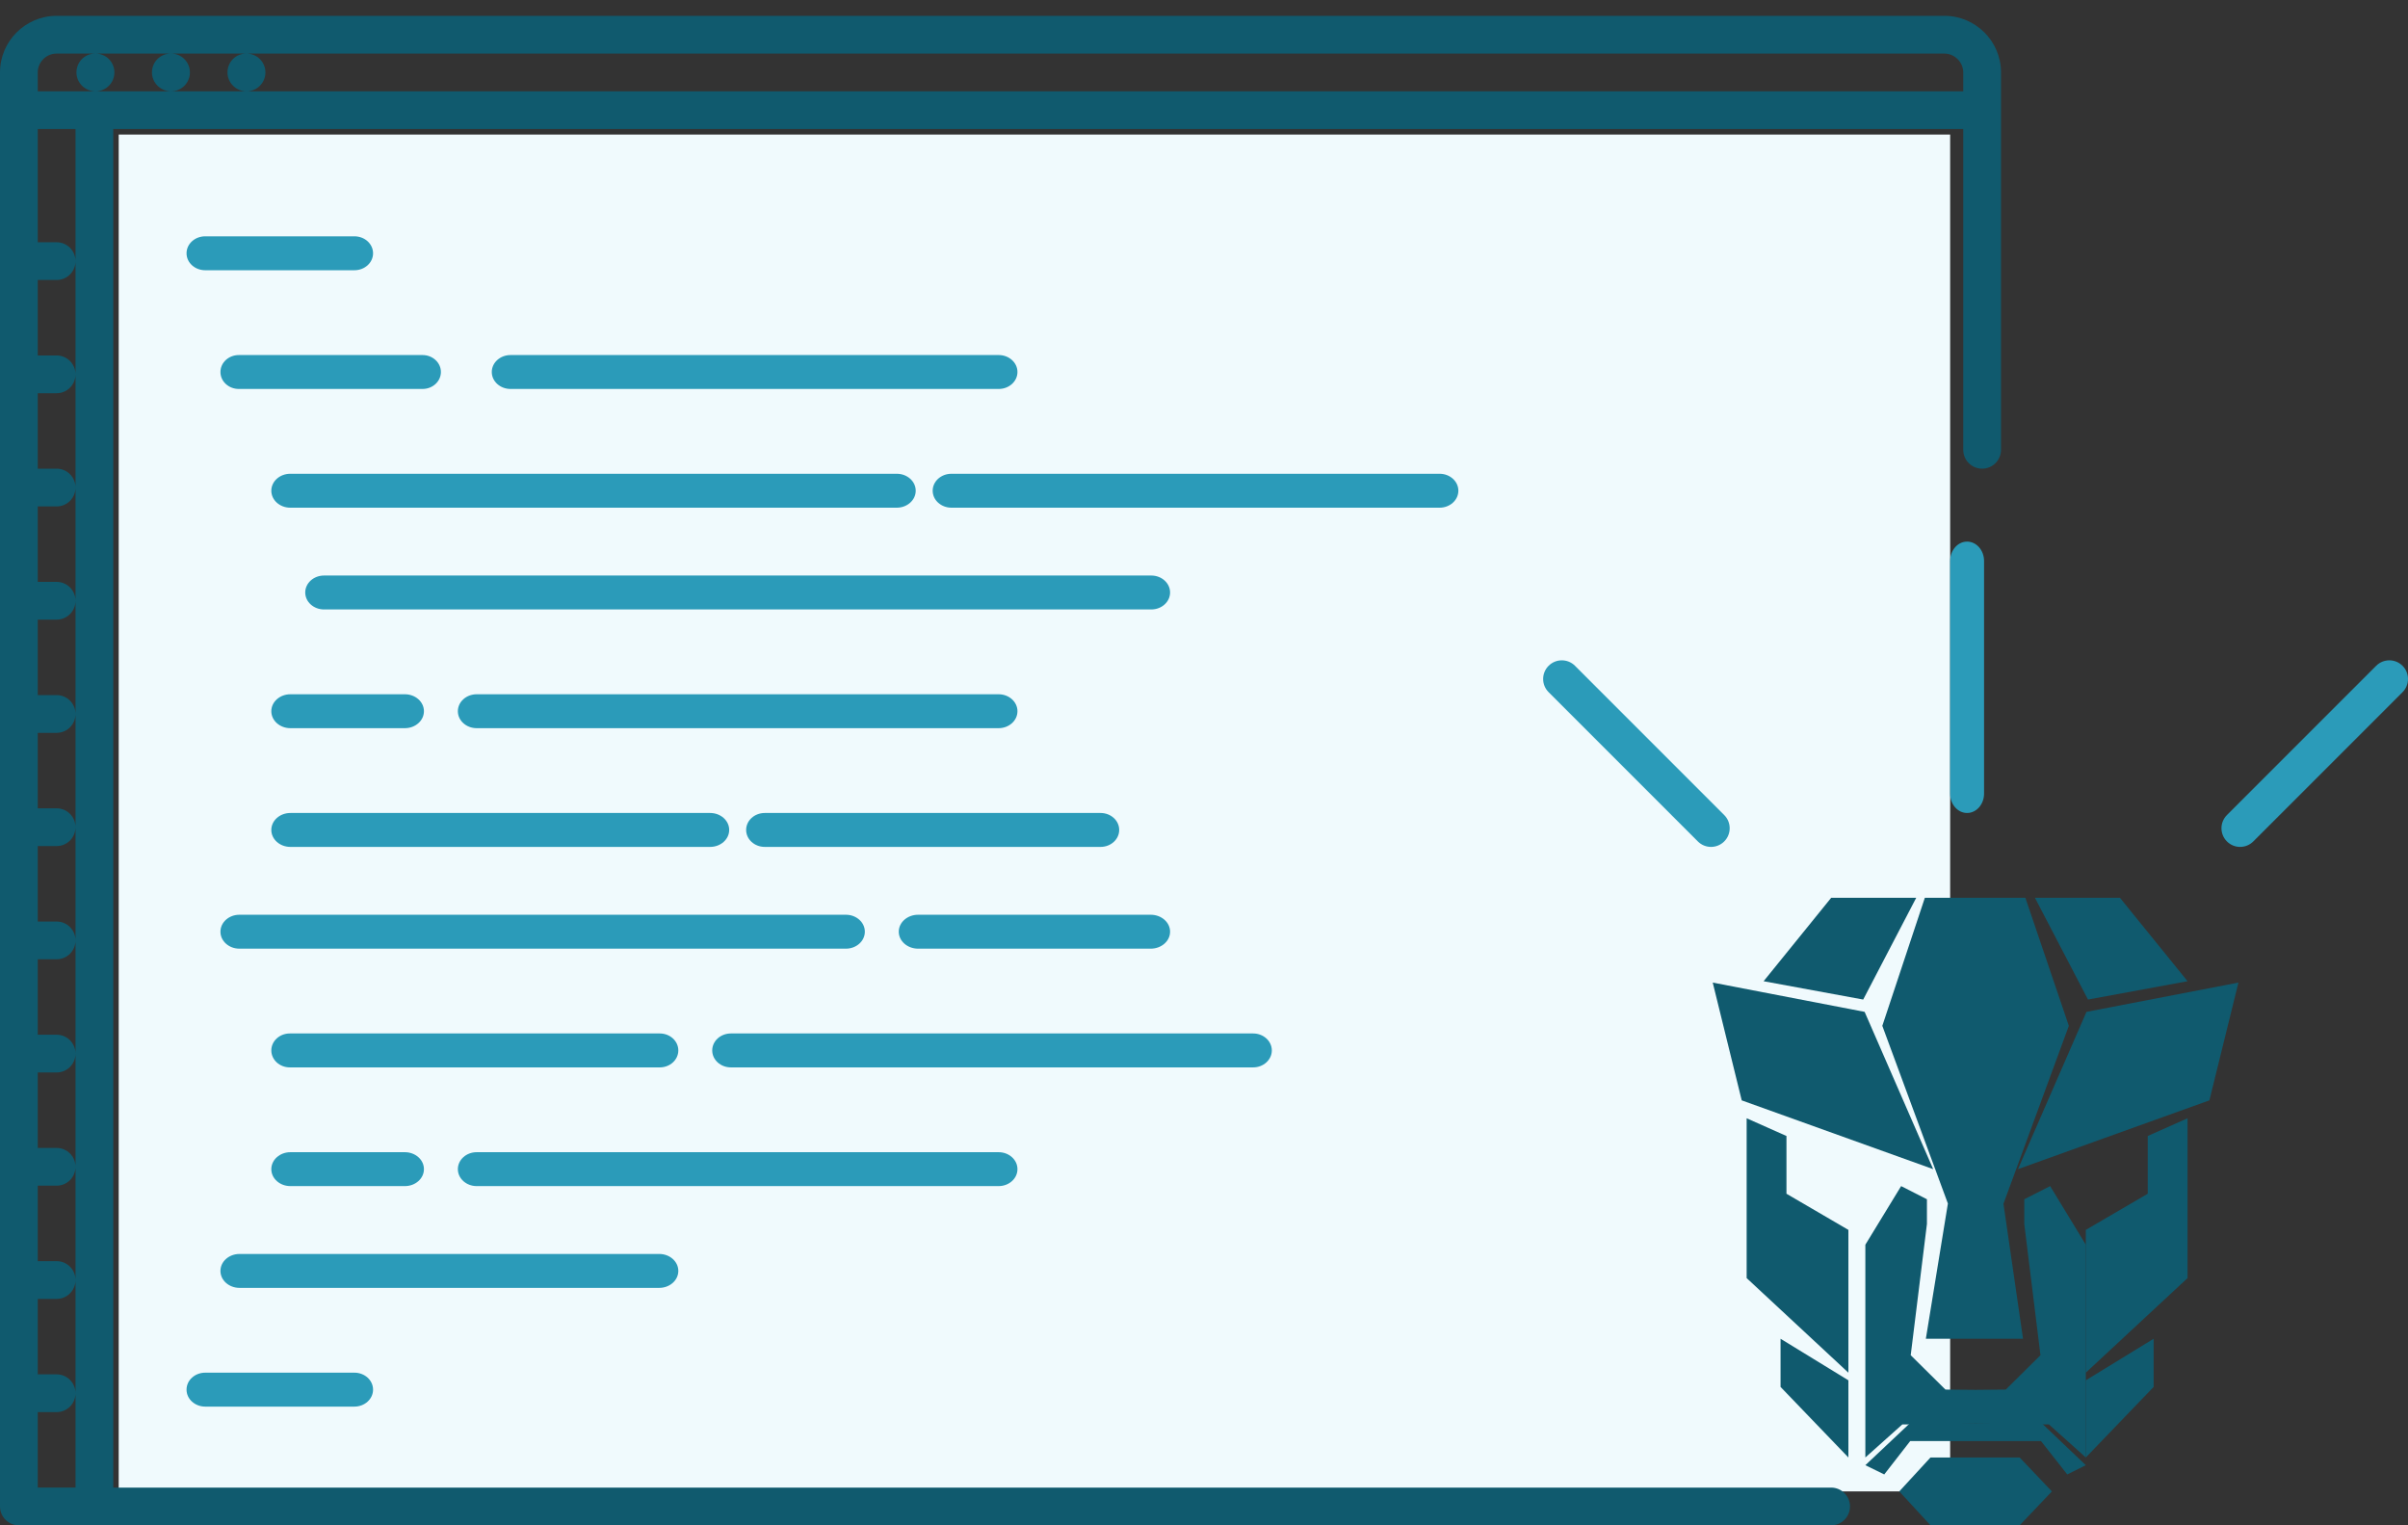 <?xml version="1.0" encoding="UTF-8"?>
<svg width="150px" height="95px" viewBox="0 0 150 95" version="1.1" xmlns="http://www.w3.org/2000/svg" xmlns:xlink="http://www.w3.org/1999/xlink">
    <rect x="0" y="0" width="150" height="95" fill="#333333" stroke="none"/>
    <!-- Generator: sketchtool 41 (35326) - http://www.bohemiancoding.com/sketch -->
    <title>12B1FF9E-9CA0-4B5C-9D31-A9400A116349</title>
    <desc>Created with sketchtool.</desc>
    <defs></defs>
    <g id="Verona-Dashboard" stroke="none" stroke-width="1" fill="none" fill-rule="evenodd">
        <g id="primereact-showcase" transform="translate(-905, -179)">
            <g id="icon-ui" transform="translate(905, 179.986)">
                <rect id="Rectangle" fill="#F0FAFD" x="7.394" y="7.394" width="114.085" height="84.507"></rect>
                <path d="M114.065,91.664 L7.055,91.664 L7.055,7.051 L122.296,7.051 L122.296,27.029 C122.296,27.678 122.819,28.204 123.472,28.204 C124.119,28.204 124.648,27.678 124.648,27.029 L124.648,5.876 L124.648,3.525 C124.648,1.581 123.063,-2.84217094e-14 121.12,-2.84217094e-14 L3.528,-2.84217094e-14 C1.582,-2.84217094e-14 0,1.581 0,3.525 L0,5.876 L0,92.839 C0,93.488 0.526,94.014 1.176,94.014 L114.065,94.014 C114.712,94.014 115.241,93.488 115.241,92.839 C115.241,92.189 114.712,91.664 114.065,91.664 Z M4.704,36.43 L4.704,43.481 L4.704,50.532 L4.704,57.583 L4.704,64.634 L4.704,71.685 L4.704,78.736 L4.704,85.787 L4.704,91.663 L2.352,91.663 L2.352,86.963 L3.528,86.963 C4.178,86.963 4.704,86.437 4.704,85.787 C4.704,85.138 4.178,84.612 3.528,84.612 L2.352,84.612 L2.352,79.912 L3.528,79.912 C4.178,79.912 4.704,79.386 4.704,78.736 C4.704,78.087 4.178,77.561 3.528,77.561 L2.352,77.561 L2.352,72.86 L3.528,72.86 C4.178,72.86 4.704,72.335 4.704,71.685 C4.704,71.036 4.178,70.51 3.528,70.51 L2.352,70.51 L2.352,65.81 L3.528,65.81 C4.178,65.81 4.704,65.284 4.704,64.635 C4.704,63.985 4.178,63.459 3.528,63.459 L2.352,63.459 L2.352,58.759 L3.528,58.759 C4.178,58.759 4.704,58.233 4.704,57.584 C4.704,56.934 4.178,56.409 3.528,56.409 L2.352,56.409 L2.352,51.708 L3.528,51.708 C4.178,51.708 4.704,51.182 4.704,50.533 C4.704,49.883 4.178,49.358 3.528,49.358 L2.352,49.358 L2.352,44.657 L3.528,44.657 C4.178,44.657 4.704,44.131 4.704,43.481 C4.704,42.832 4.178,42.306 3.528,42.306 L2.352,42.306 L2.352,37.606 L3.528,37.606 C4.178,37.606 4.704,37.08 4.704,36.431 C4.704,35.781 4.178,35.255 3.528,35.255 L2.352,35.255 L2.352,30.555 L3.528,30.555 C4.178,30.555 4.704,30.029 4.704,29.379 C4.704,28.73 4.178,28.204 3.528,28.204 L2.352,28.204 L2.352,23.504 L3.528,23.504 C4.178,23.504 4.704,22.978 4.704,22.328 C4.704,21.679 4.178,21.153 3.528,21.153 L2.352,21.153 L2.352,16.452 L3.528,16.452 C4.178,16.453 4.704,15.927 4.704,15.278 C4.704,14.628 4.178,14.102 3.528,14.102 L2.352,14.102 L2.352,7.051 L4.704,7.051 L4.704,36.43 Z M2.352,3.526 C2.352,2.879 2.879,2.35 3.528,2.35 L5.927,2.35 C5.277,2.35 4.762,2.876 4.762,3.526 C4.762,4.175 5.301,4.701 5.95,4.701 C6.6,4.701 7.126,4.175 7.126,3.526 C7.126,2.876 6.6,2.35 5.95,2.35 L10.631,2.35 C9.981,2.35 9.466,2.876 9.466,3.526 C9.466,4.175 10.005,4.701 10.654,4.701 C11.304,4.701 11.83,4.175 11.83,3.526 C11.83,2.876 11.304,2.35 10.654,2.35 L15.334,2.35 C14.684,2.35 14.17,2.876 14.17,3.526 C14.17,4.175 14.708,4.701 15.357,4.701 C16.007,4.701 16.533,4.175 16.533,3.526 C16.533,2.876 16.007,2.35 15.357,2.35 L121.12,2.35 C121.756,2.35 122.296,2.888 122.296,3.526 L122.296,4.701 L15.357,4.701 L10.653,4.701 L5.95,4.701 L2.352,4.701 L2.352,3.526 Z" id="Shape" fill="#105A6E"></path>
                <path d="M122.535,32.746 C121.949,32.746 121.479,33.286 121.479,33.954 L121.479,48.441 C121.479,49.108 121.949,49.648 122.535,49.648 C123.117,49.648 123.592,49.108 123.592,48.441 L123.592,33.954 C123.592,33.286 123.117,32.746 122.535,32.746 Z" id="Shape" fill="#2B9BB9"></path>
                <path d="M96.467,40.481 C96.013,40.935 96.013,41.671 96.467,42.124 L105.763,51.42 C105.99,51.647 106.285,51.761 106.584,51.761 C106.88,51.761 107.179,51.647 107.406,51.42 C107.86,50.966 107.86,50.231 107.406,49.777 L98.11,40.481 C97.657,40.027 96.921,40.027 96.467,40.481 Z" id="Shape" fill="#2B9BB9"></path>
                <path d="M149.66,40.481 C149.206,40.027 148.471,40.027 148.017,40.481 L138.721,49.777 C138.267,50.231 138.267,50.966 138.721,51.42 C138.948,51.647 139.243,51.761 139.542,51.761 C139.838,51.761 140.137,51.647 140.364,51.42 L149.66,42.124 C150.113,41.67 150.113,40.935 149.66,40.481 Z" id="Shape" fill="#2B9BB9"></path>
                <path d="M22.077,13.732 L12.782,13.732 C12.14,13.732 11.62,14.205 11.62,14.789 C11.62,15.373 12.14,15.845 12.782,15.845 L22.077,15.845 C22.72,15.845 23.239,15.373 23.239,14.789 C23.239,14.205 22.72,13.732 22.077,13.732 Z" id="Shape" fill="#2B9BB9"></path>
                <path d="M62.211,23.239 C62.857,23.239 63.38,22.767 63.38,22.183 C63.38,21.599 62.857,21.127 62.211,21.127 L31.803,21.127 C31.157,21.127 30.634,21.599 30.634,22.183 C30.634,22.767 31.157,23.239 31.803,23.239" id="Shape" fill="#2B9BB9"></path>
                <path d="M26.32,21.127 L14.877,21.127 C14.244,21.127 13.732,21.599 13.732,22.183 C13.732,22.767 14.244,23.239 14.877,23.239 L26.32,23.239 C26.953,23.239 27.465,22.767 27.465,22.183 C27.465,21.599 26.953,21.127 26.32,21.127 Z" id="Shape" fill="#2B9BB9"></path>
                <path d="M90.845,29.577 C90.845,28.993 90.32,28.521 89.676,28.521 L59.268,28.521 C58.622,28.521 58.099,28.993 58.099,29.577 C58.099,30.161 58.622,30.634 59.268,30.634 L89.676,30.634 C90.32,30.634 90.845,30.161 90.845,29.577 Z" id="Shape" fill="#2B9BB9"></path>
                <path d="M16.901,29.577 C16.901,30.161 17.43,30.634 18.082,30.634 L55.862,30.634 C56.514,30.634 57.042,30.161 57.042,29.577 C57.042,28.993 56.514,28.521 55.862,28.521 L18.082,28.521 C17.43,28.521 16.901,28.993 16.901,29.577 Z" id="Shape" fill="#2B9BB9"></path>
                <path d="M18.09,44.366 L25.22,44.366 C25.877,44.366 26.408,43.894 26.408,43.31 C26.408,42.726 25.877,42.254 25.22,42.254 L18.09,42.254 C17.433,42.254 16.901,42.726 16.901,43.31 C16.901,43.894 17.433,44.366 18.09,44.366 Z" id="Shape" fill="#2B9BB9"></path>
                <path d="M62.206,44.366 C62.855,44.366 63.38,43.894 63.38,43.31 C63.38,42.726 62.855,42.254 62.206,42.254 L29.695,42.254 C29.046,42.254 28.521,42.726 28.521,43.31 C28.521,43.894 29.046,44.366 29.695,44.366 L62.206,44.366 Z" id="Shape" fill="#2B9BB9"></path>
                <path d="M18.09,70.775 C17.433,70.775 16.901,71.247 16.901,71.831 C16.901,72.415 17.433,72.887 18.09,72.887 L25.22,72.887 C25.877,72.887 26.408,72.415 26.408,71.831 C26.408,71.247 25.877,70.775 25.22,70.775 L18.09,70.775 Z" id="Shape" fill="#2B9BB9"></path>
                <path d="M63.38,71.831 C63.38,71.247 62.855,70.775 62.206,70.775 L29.695,70.775 C29.046,70.775 28.521,71.247 28.521,71.831 C28.521,72.415 29.046,72.887 29.695,72.887 L62.206,72.887 C62.855,72.887 63.38,72.415 63.38,71.831 Z" id="Shape" fill="#2B9BB9"></path>
                <path d="M71.716,34.859 L20.185,34.859 C19.538,34.859 19.014,35.332 19.014,35.915 C19.014,36.499 19.538,36.972 20.185,36.972 L71.716,36.972 C72.363,36.972 72.887,36.499 72.887,35.915 C72.887,35.332 72.363,34.859 71.716,34.859 Z" id="Shape" fill="#2B9BB9"></path>
                <path d="M69.718,50.704 C69.718,50.12 69.198,49.648 68.556,49.648 L47.641,49.648 C46.998,49.648 46.479,50.12 46.479,50.704 C46.479,51.288 46.998,51.761 47.641,51.761 L68.556,51.761 C69.198,51.761 69.718,51.288 69.718,50.704 Z" id="Shape" fill="#2B9BB9"></path>
                <path d="M53.873,57.042 C53.873,56.458 53.345,55.986 52.693,55.986 L14.913,55.986 C14.261,55.986 13.732,56.458 13.732,57.042 C13.732,57.626 14.26,58.099 14.913,58.099 L52.693,58.099 C53.345,58.099 53.873,57.626 53.873,57.042 Z" id="Shape" fill="#2B9BB9"></path>
                <path d="M42.254,78.169 C42.254,77.585 41.722,77.113 41.065,77.113 L14.921,77.113 C14.264,77.113 13.732,77.585 13.732,78.169 C13.732,78.753 14.264,79.225 14.921,79.225 L41.065,79.225 C41.722,79.225 42.254,78.753 42.254,78.169 Z" id="Shape" fill="#2B9BB9"></path>
                <path d="M79.225,64.437 C79.225,63.853 78.703,63.38 78.063,63.38 L45.528,63.38 C44.886,63.38 44.366,63.853 44.366,64.437 C44.366,65.02 44.886,65.493 45.528,65.493 L78.063,65.493 C78.703,65.493 79.225,65.02 79.225,64.437 Z" id="Shape" fill="#2B9BB9"></path>
                <path d="M42.254,64.437 C42.254,63.853 41.738,63.38 41.101,63.38 L18.054,63.38 C17.417,63.38 16.901,63.853 16.901,64.437 C16.901,65.02 17.417,65.493 18.054,65.493 L41.101,65.493 C41.738,65.493 42.254,65.02 42.254,64.437 Z" id="Shape" fill="#2B9BB9"></path>
                <path d="M12.782,86.62 L22.077,86.62 C22.72,86.62 23.239,86.147 23.239,85.563 C23.239,84.979 22.72,84.507 22.077,84.507 L12.782,84.507 C12.14,84.507 11.62,84.979 11.62,85.563 C11.619,86.147 12.14,86.62 12.782,86.62 Z" id="Shape" fill="#2B9BB9"></path>
                <path d="M57.193,58.099 L71.68,58.099 C72.347,58.099 72.887,57.626 72.887,57.042 C72.887,56.458 72.347,55.986 71.68,55.986 L57.193,55.986 C56.526,55.986 55.986,56.458 55.986,57.042 C55.986,57.626 56.526,58.099 57.193,58.099 Z" id="Shape" fill="#2B9BB9"></path>
                <path d="M18.09,51.761 L44.234,51.761 C44.891,51.761 45.423,51.288 45.423,50.704 C45.423,50.12 44.891,49.648 44.234,49.648 L18.09,49.648 C17.433,49.648 16.901,50.12 16.901,50.704 C16.901,51.288 17.433,51.761 18.09,51.761 Z" id="Shape" fill="#2B9BB9"></path>
                <polygon id="Shape" fill="#105A6E" points="120.423 71.831 108.496 67.547 106.69 60.211 116.152 62.035"></polygon>
                <polygon id="Shape" fill="#105A6E" points="125.704 71.831 137.629 67.547 139.437 60.211 129.972 62.035"></polygon>
                <polygon id="Shape" fill="#105A6E" points="116.063 61.268 109.859 60.126 114.069 54.93 119.366 54.93"></polygon>
                <polygon id="Shape" fill="#105A6E" points="130.065 61.268 136.268 60.126 132.056 54.93 126.761 54.93"></polygon>
                <polygon id="Shape" fill="#105A6E" points="128.873 62.905 124.801 73.985 126.019 82.394 119.966 82.394 121.339 73.973 117.254 62.905 119.903 54.93 126.165 54.93"></polygon>
                <polygon id="Shape" fill="#105A6E" points="111.283 73.362 115.141 75.614 115.141 84.507 108.803 78.616 108.803 68.662 111.283 69.766"></polygon>
                <polygon id="Shape" fill="#105A6E" points="133.788 73.362 129.93 75.614 129.93 84.507 136.268 78.616 136.268 68.662 133.788 69.766"></polygon>
                <polygon id="Shape" fill="#105A6E" points="127.708 72.887 126.097 73.706 126.097 75.244 127.105 83.419 124.945 85.559 123.066 85.577 121.186 85.559 119.023 83.419 120.033 75.244 120.033 73.706 118.426 72.887 116.197 76.537 116.197 89.789 118.498 87.732 123.066 87.683 127.634 87.732 129.93 89.789 129.93 76.537"></polygon>
                <polygon id="Shape" fill="#105A6E" points="125.809 94.014 120.255 94.014 118.31 91.902 120.255 89.789 125.809 89.789 127.817 91.902"></polygon>
                <polygon id="Shape" fill="#105A6E" points="115.141 89.789 110.915 85.394 110.915 82.394 115.141 84.983"></polygon>
                <polygon id="Shape" fill="#105A6E" points="129.93 89.789 134.155 85.394 134.155 82.394 129.93 84.983"></polygon>
                <polygon id="Shape" fill="#105A6E" points="127.139 88.768 118.99 88.768 117.374 90.845 116.197 90.269 118.951 87.676 127.207 87.676 129.93 90.269 128.774 90.845"></polygon>
            </g>
        </g>
    </g>
</svg>